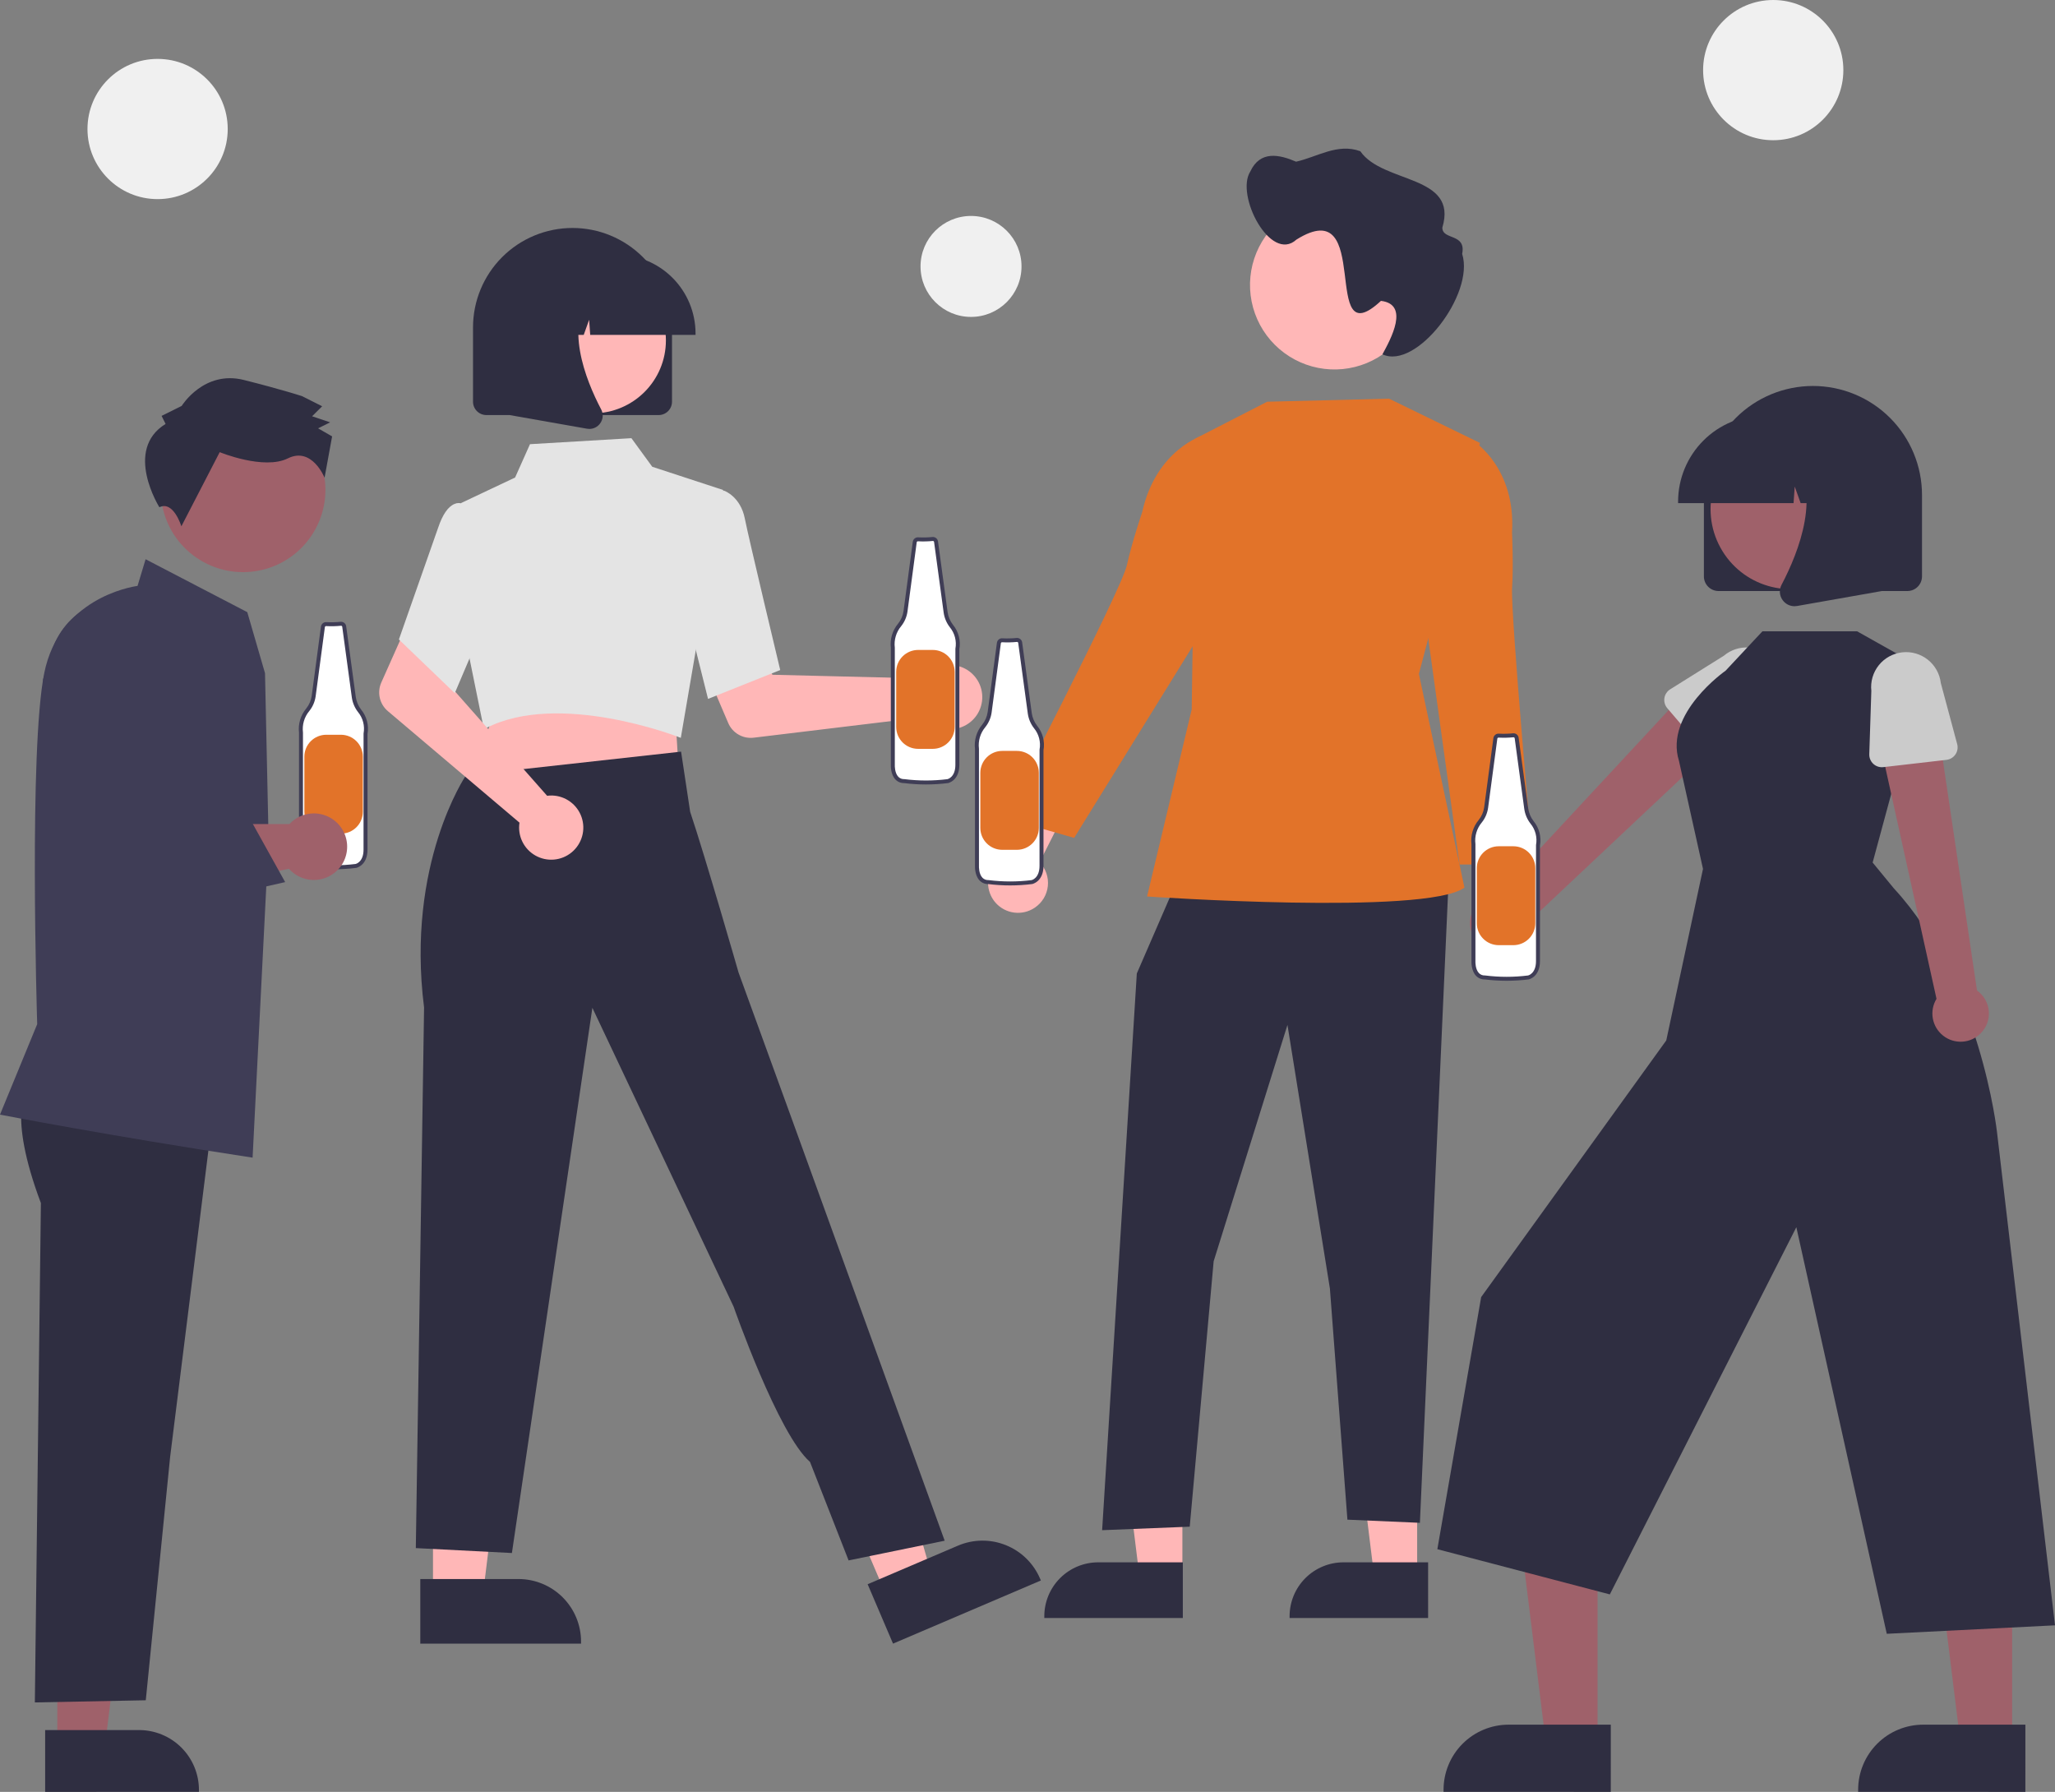 <svg width="367" height="320" viewBox="0 0 367 320" fill="none" xmlns="http://www.w3.org/2000/svg">
<rect x="0" y="0" width="367" height="320" fill="#808080" stroke="none"/>
<g clip-path="url(#clip0_1519_2063)">
<path d="M60.872 111.398C60.014 111.484 59.149 111.505 58.288 111.458C58.141 111.442 57.993 111.484 57.877 111.576C57.761 111.667 57.686 111.801 57.667 111.947L56.019 124.311C55.892 125.208 55.525 126.055 54.955 126.76C54.486 127.322 54.137 127.973 53.93 128.675C53.724 129.377 53.663 130.114 53.753 130.84V151.842C53.753 151.842 53.647 154.642 55.799 154.642C58.374 154.965 60.98 154.965 63.556 154.642C63.556 154.642 65.279 154.316 65.279 151.732V131.053C65.41 130.331 65.383 129.59 65.2 128.88C65.016 128.17 64.68 127.508 64.215 126.941C63.665 126.233 63.309 125.393 63.184 124.506L61.471 111.884C61.452 111.742 61.379 111.612 61.268 111.522C61.157 111.432 61.015 111.388 60.872 111.398Z" fill="white"/>
<path d="M59.67 155.238C58.368 155.238 57.068 155.157 55.776 154.996C55.488 155.003 55.201 154.95 54.934 154.841C54.666 154.731 54.425 154.568 54.224 154.361C53.348 153.451 53.397 151.894 53.399 151.828L53.399 130.861C53.308 130.091 53.374 129.309 53.595 128.565C53.816 127.821 54.186 127.129 54.683 126.533C55.21 125.878 55.55 125.093 55.668 124.261L57.316 111.9C57.348 111.663 57.472 111.447 57.66 111.298C57.849 111.15 58.088 111.081 58.326 111.106C59.163 111.15 60.003 111.13 60.837 111.045L60.847 111.044C61.079 111.028 61.31 111.1 61.491 111.247C61.672 111.394 61.791 111.604 61.823 111.835L63.535 124.458C63.653 125.284 63.984 126.065 64.495 126.723C64.988 127.325 65.345 128.027 65.541 128.779C65.738 129.532 65.769 130.318 65.633 131.084V151.732C65.633 154.576 63.642 154.986 63.622 154.99C62.311 155.155 60.991 155.238 59.67 155.238ZM58.24 111.811C58.187 111.808 58.135 111.825 58.094 111.859C58.054 111.892 58.027 111.94 58.019 111.992L56.37 124.358C56.235 125.319 55.841 126.227 55.231 126.983C54.793 127.508 54.467 128.117 54.273 128.773C54.08 129.429 54.023 130.117 54.105 130.796L54.108 130.84V151.841C54.107 151.868 54.07 153.181 54.736 153.871C54.874 154.011 55.04 154.121 55.223 154.192C55.406 154.264 55.603 154.297 55.799 154.287L55.843 154.29C58.389 154.61 60.966 154.61 63.512 154.29C63.545 154.282 64.924 153.967 64.924 151.732L64.93 130.989C65.053 130.318 65.028 129.629 64.857 128.968C64.686 128.308 64.374 127.693 63.941 127.165C63.35 126.407 62.968 125.507 62.833 124.555L61.12 111.931C61.113 111.879 61.086 111.832 61.046 111.799C61.005 111.766 60.954 111.749 60.902 111.751C60.027 111.839 59.147 111.859 58.269 111.812C58.259 111.811 58.249 111.811 58.24 111.811Z" fill="#3F3D56"/>
<path d="M58.27 131.216H60.883C61.922 131.216 62.918 131.628 63.653 132.363C64.387 133.098 64.8 134.094 64.8 135.133V144.962C64.8 146 64.387 146.997 63.653 147.731C62.918 148.466 61.922 148.878 60.883 148.878H58.27C57.231 148.878 56.235 148.466 55.5 147.731C54.765 146.997 54.352 146 54.352 144.962V135.133C54.352 134.618 54.454 134.109 54.651 133.634C54.848 133.158 55.136 132.727 55.5 132.363C55.864 131.999 56.295 131.711 56.771 131.514C57.246 131.317 57.755 131.216 58.27 131.216Z" fill="#E27329"/>
<path d="M10.235 311.744H18.753L22.806 278.894L10.233 278.894L10.235 311.744Z" fill="#9F616A"/>
<path d="M8.062 308.964L24.838 308.963H24.839C27.674 308.963 30.393 310.089 32.398 312.094C34.403 314.098 35.529 316.817 35.529 319.652V319.999L8.063 320L8.062 308.964Z" fill="#2F2E41"/>
<path d="M4.879 194.409C4.879 194.409 1.188 198.582 7.301 214.846L6.224 304.028L26.034 303.642L30.389 260.139L38.317 196.657L4.879 194.409Z" fill="#2F2E41"/>
<path d="M45.111 206.739L44.895 206.706C19.552 202.841 0.428 199.137 0.238 199.1L0 199.054L6.643 182.898C6.591 181.21 5.153 133.803 7.906 120.183C10.571 106.998 23.133 104.837 24.564 104.634L26.002 99.872L44.161 109.32L47.328 120.218L47.971 150.088L45.111 206.739Z" fill="#3F3D56"/>
<path d="M56.049 145.261C55.231 145.261 54.422 145.43 53.673 145.757C52.924 146.085 52.25 146.564 51.695 147.164H21.172L9.992 149.544L11.828 163.7L51.599 155.148C52.258 155.891 53.092 156.458 54.026 156.796C54.96 157.134 55.964 157.233 56.946 157.084C57.928 156.935 58.857 156.542 59.648 155.941C60.439 155.341 61.067 154.551 61.474 153.646C61.882 152.74 62.056 151.747 61.981 150.757C61.906 149.766 61.584 148.811 61.044 147.977C60.505 147.143 59.765 146.458 58.892 145.983C58.02 145.509 57.042 145.26 56.049 145.261Z" fill="#9F616A"/>
<path d="M56.314 94.521C60.211 87.394 57.591 78.457 50.462 74.561C43.333 70.665 34.395 73.284 30.498 80.412C26.601 87.539 29.221 96.476 36.35 100.372C43.479 104.268 52.417 101.649 56.314 94.521Z" fill="#9F616A"/>
<path d="M29.571 75.708L28.858 74.272L32.446 72.49C32.446 72.49 36.405 66.05 43.568 67.86C50.731 69.669 53.954 70.753 53.954 70.753L57.533 72.553L55.737 74.341L58.959 75.424L56.806 76.493L59.312 77.933L57.963 85.313C57.963 85.313 55.723 79.715 51.417 81.855C47.111 83.993 39.235 80.749 39.235 80.749L32.392 93.99C32.392 93.99 30.98 89.348 28.463 90.586C28.463 90.586 22.033 80.347 29.571 75.708Z" fill="#2F2E41"/>
<path d="M12.023 166.353L8.533 155.972L7.688 121.367L9.176 116.457C9.711 114.69 10.598 113.049 11.783 111.633C12.967 110.216 14.426 109.054 16.071 108.215C17.716 107.375 19.513 106.877 21.356 106.749C23.198 106.621 25.047 106.866 26.792 107.47C28.538 108.073 30.143 109.023 31.512 110.262C32.881 111.501 33.986 113.004 34.761 114.68C35.536 116.356 35.964 118.171 36.02 120.017C36.076 121.862 35.759 123.7 35.087 125.42L27.116 145.844L27.521 146.631L44.791 146.491L50.926 157.531L12.023 166.353Z" fill="#3F3D56"/>
<path d="M184.815 162.088C185.46 161.654 186.002 161.084 186.402 160.418C186.802 159.752 187.052 159.006 187.133 158.233C187.214 157.461 187.124 156.68 186.87 155.945C186.617 155.211 186.205 154.541 185.665 153.983L194.178 137.123L184.427 138.254L177.838 154.091C176.96 155.061 176.469 156.319 176.457 157.627C176.445 158.935 176.914 160.202 177.774 161.188C178.634 162.174 179.826 162.81 181.124 162.975C182.422 163.141 183.735 162.825 184.815 162.088Z" fill="#FFB7B7"/>
<path d="M253.088 281.512L245.415 281.511L241.766 251.924L253.089 251.925L253.088 281.512Z" fill="#FFB7B7"/>
<path d="M255.044 288.947L230.307 288.947V288.634C230.307 286.08 231.321 283.632 233.127 281.827C234.933 280.021 237.382 279.007 239.935 279.007H239.936L255.045 279.007L255.044 288.947Z" fill="#2F2E41"/>
<path d="M211.161 281.512L203.489 281.511L199.839 251.924L211.162 251.925L211.161 281.512Z" fill="#FFB7B7"/>
<path d="M211.24 288.947L186.502 288.947V288.634C186.502 286.08 187.517 283.632 189.322 281.827C191.128 280.021 193.577 279.007 196.131 279.007H196.131L211.24 279.007L211.24 288.947Z" fill="#2F2E41"/>
<path d="M210.532 156.55L203.023 173.847L196.828 273.268L212.473 272.642L216.745 225.248L229.926 183.035L237.504 230.095L240.633 271.39L253.578 271.951L258.737 156.55H210.532Z" fill="#2F2E41"/>
<path d="M248.069 71.197L226.304 71.742L213.526 78.3L212.825 126.689L204.855 160.097C204.855 160.097 254.649 163.524 261.533 158.518L253.398 120.352L264.309 79.105L248.069 71.197Z" fill="#E27329"/>
<path d="M216.887 79.103L214.861 77.734C214.861 77.734 206.467 80.25 203.986 91.441C203.986 91.441 202.087 97.055 201.254 100.915C200.299 105.343 179.2 146.012 179.2 146.012L191.832 149.635L214.991 112.189L216.887 79.103Z" fill="#E27329"/>
<path d="M263.968 168.293C263.468 167.698 263.105 167.001 262.904 166.25C262.703 165.5 262.669 164.714 262.804 163.949C262.939 163.184 263.241 162.458 263.687 161.822C264.133 161.186 264.714 160.655 265.387 160.268L261.854 141.715L270.915 145.49L272.881 162.53C273.457 163.704 273.582 165.049 273.233 166.31C272.883 167.57 272.083 168.659 270.985 169.369C269.886 170.08 268.565 170.362 267.272 170.164C265.979 169.966 264.803 169.3 263.968 168.293Z" fill="#FFB7B7"/>
<path d="M261.034 79.682L263.359 78.926C263.359 78.926 270.733 83.658 270.032 95.099C270.032 95.099 270.308 101.019 270.044 104.959C269.741 109.479 273.799 154.388 273.799 154.388H260.657L255.025 113.719L261.034 79.682Z" fill="#E27329"/>
<path d="M253.412 50.897C253.412 53.88 252.527 56.797 250.869 59.278C249.211 61.758 246.855 63.692 244.098 64.834C241.341 65.975 238.307 66.274 235.38 65.692C232.454 65.11 229.765 63.673 227.655 61.563C225.545 59.454 224.108 56.766 223.526 53.84C222.944 50.913 223.243 47.88 224.385 45.124C225.527 42.367 227.461 40.011 229.942 38.354C232.423 36.696 235.34 35.812 238.324 35.812C242.315 35.802 246.147 37.377 248.977 40.192C251.806 43.007 253.402 46.831 253.412 50.822C253.412 50.847 253.412 50.872 253.412 50.897Z" fill="#FFB7B7"/>
<path d="M223.286 30.634C225.054 26.834 228.474 27.586 231.465 28.874C235.253 28.034 238.856 25.518 242.937 27.006C246.958 32.852 260.456 31.132 257.584 40.65C257.58 42.931 261.876 41.603 261.126 45.339C263.402 52.527 252.912 66.141 246.89 63.274C248.379 60.545 251.781 54.346 246.621 53.731C235.52 64.059 245.476 34.066 231.528 42.788C226.909 47.014 220.587 34.861 223.286 30.634Z" fill="#2F2E41"/>
<path d="M266.609 169.797C267.327 169.941 268.069 169.927 268.781 169.753C269.493 169.58 270.159 169.253 270.731 168.795C271.303 168.337 271.768 167.759 272.093 167.102C272.417 166.445 272.594 165.724 272.61 164.992L310.493 129.34L301.969 122.542L267.347 159.814C266.114 159.869 264.944 160.373 264.059 161.233C263.173 162.093 262.634 163.247 262.543 164.478C262.452 165.708 262.816 166.929 263.565 167.91C264.314 168.89 265.397 169.562 266.609 169.797Z" fill="#9F616A"/>
<path d="M305.126 135.103L297.756 126.467C297.546 126.222 297.392 125.934 297.303 125.623C297.215 125.312 297.195 124.986 297.244 124.667C297.293 124.347 297.41 124.043 297.588 123.773C297.765 123.503 297.999 123.274 298.273 123.103L307.868 117.097C309.131 116.032 310.766 115.51 312.413 115.648C314.061 115.785 315.586 116.57 316.656 117.83C317.725 119.091 318.251 120.724 318.118 122.371C317.984 124.019 317.203 125.546 315.946 126.619L308.53 135.122C308.318 135.365 308.055 135.56 307.761 135.693C307.467 135.826 307.147 135.894 306.824 135.892C306.501 135.89 306.182 135.819 305.889 135.683C305.596 135.547 305.336 135.349 305.126 135.103Z" fill="#CBCBCB"/>
<path d="M285.307 311.023L276.044 311.022L271.638 275.302L285.308 275.302L285.307 311.023Z" fill="#9F616A"/>
<path d="M287.669 320L257.803 319.998V319.621C257.803 316.538 259.028 313.582 261.208 311.402C263.388 309.223 266.344 307.998 269.428 307.998H269.428L287.67 307.999L287.669 320Z" fill="#2F2E41"/>
<path d="M359.347 311.023L350.084 311.022L345.678 275.302L359.349 275.302L359.347 311.023Z" fill="#9F616A"/>
<path d="M361.709 320L331.843 319.998V319.621C331.843 316.538 333.068 313.582 335.248 311.402C337.428 309.223 340.385 307.998 343.468 307.998H343.468L361.71 307.999L361.709 320Z" fill="#2F2E41"/>
<path d="M334.432 154.038L343.769 119.548L331.657 112.741H314.75L308.174 119.775C308.174 119.775 297.188 127.418 299.847 135.886L304.137 155.173L297.576 185.805L264.519 231.64L256.694 276.662L287.497 284.736L320.806 219.16L336.956 291.77L367 290.259L356.647 202.22C356.647 202.22 353.696 175.4 338.226 158.654L334.432 154.038Z" fill="#2F2E41"/>
<path d="M353.714 184.554C354.235 184.038 354.636 183.414 354.89 182.727C355.143 182.039 355.243 181.304 355.181 180.574C355.12 179.844 354.9 179.136 354.535 178.5C354.17 177.864 353.671 177.316 353.072 176.894L345.827 128.029L335.43 131.312L345.838 178.374C345.196 179.427 344.963 180.68 345.182 181.894C345.402 183.108 346.06 184.2 347.031 184.961C348.001 185.723 349.218 186.103 350.45 186.027C351.682 185.952 352.843 185.428 353.714 184.554Z" fill="#9F616A"/>
<path d="M347.617 135.698L336.338 136.999C336.017 137.036 335.692 137.003 335.384 136.903C335.077 136.803 334.795 136.638 334.557 136.419C334.32 136.201 334.132 135.933 334.007 135.635C333.882 135.338 333.823 135.016 333.833 134.693L334.199 123.381C334.019 121.738 334.498 120.091 335.53 118.801C336.563 117.511 338.066 116.683 339.708 116.498C341.351 116.314 342.999 116.788 344.293 117.817C345.586 118.846 346.419 120.346 346.608 121.987L349.531 132.884C349.615 133.196 349.63 133.522 349.577 133.84C349.523 134.159 349.401 134.462 349.219 134.729C349.037 134.996 348.8 135.221 348.524 135.388C348.248 135.556 347.938 135.661 347.617 135.698Z" fill="#CBCBCB"/>
<path d="M304.297 102.933V88.401C304.297 83.237 306.349 78.284 310.001 74.632C313.654 70.98 318.607 68.929 323.773 68.929C328.938 68.929 333.892 70.98 337.544 74.632C341.197 78.284 343.249 83.237 343.249 88.401V102.933C343.248 103.627 342.972 104.292 342.482 104.782C341.991 105.273 341.326 105.548 340.633 105.549H306.913C306.219 105.548 305.554 105.273 305.064 104.782C304.574 104.292 304.298 103.627 304.297 102.933Z" fill="#2F2E41"/>
<path d="M326.619 103.461C333.539 99.679 336.082 91.005 332.299 84.086C328.517 77.168 319.841 74.625 312.921 78.407C306.001 82.189 303.458 90.864 307.241 97.782C311.023 104.701 319.699 107.243 326.619 103.461Z" fill="#9F616A"/>
<path d="M299.689 89.564C299.694 85.48 301.319 81.565 304.207 78.677C307.095 75.789 311.011 74.165 315.096 74.16H318.003C322.087 74.165 326.003 75.789 328.892 78.677C331.78 81.565 333.404 85.48 333.409 89.564V89.855H327.266L325.171 83.989L324.752 89.855H321.577L320.52 86.895L320.308 89.855H299.689V89.564Z" fill="#2F2E41"/>
<path d="M318.365 107.182C318.077 106.792 317.905 106.328 317.869 105.844C317.832 105.36 317.934 104.875 318.161 104.446C321.241 98.588 325.554 87.764 319.829 81.088L319.418 80.608H336.038V105.557L320.94 108.22C320.787 108.247 320.632 108.261 320.477 108.261C320.065 108.261 319.658 108.163 319.291 107.976C318.924 107.788 318.607 107.516 318.365 107.182Z" fill="#2F2E41"/>
<path d="M165.606 120.468C165.396 120.685 165.202 120.918 165.028 121.165L137.948 120.502L134.789 114.73L125.454 118.359L130.054 129.12C130.425 129.989 131.069 130.715 131.888 131.187C132.707 131.66 133.657 131.854 134.596 131.741L165.191 128.045C165.912 128.959 166.895 129.631 168.008 129.972C169.121 130.314 170.312 130.308 171.422 129.957C172.532 129.605 173.508 128.924 174.222 128.004C174.935 127.084 175.351 125.968 175.415 124.806C175.479 123.643 175.187 122.489 174.579 121.497C173.97 120.504 173.074 119.72 172.009 119.249C170.944 118.778 169.761 118.643 168.618 118.861C167.474 119.078 166.424 119.639 165.606 120.468Z" fill="#FFB7B7"/>
<path d="M77.33 284.898H86.234L90.469 250.56L77.328 250.56L77.33 284.898Z" fill="#FFB7B7"/>
<path d="M75.059 281.992L92.594 281.991H92.594C95.558 281.991 98.4 283.169 100.496 285.264C102.592 287.359 103.769 290.201 103.769 293.164V293.527L75.059 293.528L75.059 281.992Z" fill="#2F2E41"/>
<path d="M158.182 284.7L166.37 281.203L156.774 247.961L144.689 253.123L158.182 284.7Z" fill="#FFB7B7"/>
<path d="M154.951 282.92L171.076 276.032L171.077 276.032C173.803 274.868 176.879 274.834 179.629 275.938C182.38 277.042 184.579 279.192 185.743 281.917L185.886 282.251L159.484 293.528L154.951 282.92Z" fill="#2F2E41"/>
<path d="M120.609 127.906L121.253 138.338L102.433 140.352L82.739 142.459L88.535 126.618L120.609 127.906Z" fill="#FFB7B7"/>
<path d="M121.271 131.649C121.058 131.565 99.8 123.297 86.742 130.058L86.421 130.224L83.816 117.405L82.332 89.843L91.99 85.28L94.65 79.325L112.763 78.253L116.485 83.357L129.158 87.509L121.584 131.773L121.271 131.649Z" fill="#E4E4E4"/>
<path d="M121.937 106.772L124.177 89.171L129.278 87.618L129.364 87.65C129.482 87.693 132.255 88.754 133.013 92.592C133.742 96.275 139.228 119.198 139.284 119.429L139.339 119.659L126.448 124.815L121.937 106.772Z" fill="#E4E4E4"/>
<path d="M151.55 278.666L168.709 275.147L141.284 199.483L131.898 173.675C131.898 173.675 125.944 152.983 123.255 144.975L121.632 134.23L83.207 138.483C83.207 138.483 72.475 154.241 75.735 179.926L74.261 276.466L91.42 277.346L105.792 179.981L131.018 233.356C131.018 233.356 138.968 256.133 144.657 261.07L151.55 278.666Z" fill="#2F2E41"/>
<path d="M98.615 142.066C98.313 142.059 98.011 142.076 97.711 142.116L79.786 121.811L81.871 115.571L72.863 111.193L68.097 121.882C67.712 122.746 67.618 123.711 67.828 124.633C68.038 125.554 68.542 126.383 69.264 126.994L92.776 146.913C92.596 148.063 92.772 149.241 93.278 150.289C93.784 151.338 94.598 152.207 95.61 152.781C96.623 153.356 97.787 153.609 98.946 153.506C100.106 153.404 101.207 152.95 102.103 152.207C102.999 151.463 103.647 150.465 103.961 149.344C104.276 148.223 104.241 147.033 103.863 145.932C103.484 144.831 102.779 143.872 101.842 143.181C100.905 142.49 99.779 142.102 98.615 142.066Z" fill="#FFB7B7"/>
<path d="M71.24 114.201L78.248 94.243C79.036 91.89 80.023 90.461 81.182 89.994C81.41 89.892 81.657 89.837 81.907 89.835C82.158 89.833 82.406 89.882 82.636 89.981L85.778 93.95L88.695 106.2L81.217 123.787L71.24 114.201Z" fill="#E4E4E4"/>
<path d="M117.626 74.124H86.862C86.229 74.123 85.622 73.871 85.174 73.424C84.727 72.976 84.475 72.37 84.475 71.737V58.478C84.475 53.766 86.347 49.247 89.679 45.916C93.011 42.584 97.531 40.712 102.244 40.712C106.957 40.712 111.476 42.584 114.809 45.916C118.141 49.247 120.013 53.766 120.013 58.478V71.737C120.013 72.37 119.761 72.976 119.313 73.424C118.866 73.871 118.259 74.123 117.626 74.124Z" fill="#2F2E41"/>
<path d="M105.895 73.814C113.09 73.814 118.923 67.982 118.923 60.788C118.923 53.594 113.09 47.763 105.895 47.763C98.7 47.763 92.867 53.594 92.867 60.788C92.867 67.982 98.7 73.814 105.895 73.814Z" fill="#FFB7B7"/>
<path d="M124.217 59.804H105.405L105.212 57.103L104.248 59.804H101.351L100.969 54.452L99.057 59.804H93.452V59.538C93.456 55.812 94.939 52.24 97.574 49.605C100.209 46.971 103.782 45.489 107.508 45.484H110.161C113.887 45.489 117.46 46.971 120.095 49.605C122.731 52.24 124.213 55.812 124.217 59.538L124.217 59.804Z" fill="#2F2E41"/>
<path d="M105.251 76.599C105.109 76.599 104.968 76.586 104.829 76.561L91.054 74.131V51.369H106.217L105.842 51.807C100.619 57.897 104.554 67.773 107.364 73.118C107.571 73.51 107.664 73.952 107.631 74.394C107.598 74.835 107.441 75.258 107.177 75.615C106.957 75.919 106.668 76.167 106.333 76.338C105.998 76.51 105.627 76.599 105.251 76.599Z" fill="#2F2E41"/>
<path d="M270.259 131.312C269.4 131.399 268.536 131.419 267.674 131.372C267.528 131.356 267.38 131.398 267.264 131.49C267.148 131.581 267.073 131.715 267.054 131.861L265.406 144.225C265.279 145.122 264.911 145.969 264.342 146.674C263.873 147.236 263.524 147.887 263.317 148.589C263.11 149.291 263.05 150.028 263.14 150.754V171.756C263.14 171.756 263.034 174.556 265.186 174.556C267.761 174.879 270.367 174.879 272.943 174.556C272.943 174.556 274.665 174.23 274.665 171.646V150.967C274.797 150.245 274.77 149.504 274.586 148.794C274.403 148.084 274.067 147.422 273.602 146.855C273.052 146.147 272.696 145.308 272.57 144.42L270.858 131.798C270.838 131.656 270.766 131.527 270.654 131.436C270.543 131.346 270.402 131.302 270.259 131.312Z" fill="white"/>
<path d="M269.057 175.152C267.755 175.152 266.455 175.071 265.163 174.91C264.874 174.917 264.588 174.864 264.32 174.755C264.053 174.645 263.812 174.482 263.611 174.275C262.735 173.365 262.784 171.808 262.786 171.742L262.786 150.776C262.694 150.005 262.761 149.223 262.982 148.479C263.203 147.735 263.573 147.043 264.07 146.447C264.597 145.792 264.937 145.007 265.055 144.175L266.703 131.814C266.735 131.577 266.858 131.361 267.047 131.213C267.235 131.064 267.474 130.995 267.713 131.02C268.55 131.064 269.39 131.044 270.224 130.959L270.233 130.958C270.466 130.942 270.697 131.014 270.878 131.161C271.059 131.308 271.178 131.518 271.209 131.749L272.922 144.372C273.039 145.198 273.37 145.979 273.882 146.637C274.375 147.239 274.731 147.941 274.928 148.693C275.124 149.446 275.156 150.232 275.02 150.998V171.646C275.02 174.49 273.029 174.9 273.009 174.904C271.698 175.069 270.378 175.152 269.057 175.152ZM267.626 131.725C267.574 131.722 267.522 131.739 267.481 131.773C267.44 131.806 267.414 131.854 267.406 131.906L265.757 144.272C265.621 145.234 265.228 146.141 264.618 146.897C264.18 147.422 263.854 148.031 263.66 148.687C263.466 149.343 263.409 150.031 263.492 150.71L263.495 150.754V171.755C263.494 171.782 263.457 173.095 264.123 173.785C264.261 173.925 264.427 174.035 264.61 174.107C264.793 174.178 264.989 174.211 265.186 174.201L265.23 174.204C267.776 174.524 270.352 174.524 272.898 174.204C272.932 174.196 274.311 173.881 274.311 171.646L274.317 150.903C274.44 150.232 274.415 149.543 274.244 148.882C274.073 148.222 273.76 147.607 273.328 147.08C272.737 146.321 272.355 145.421 272.219 144.47L270.507 131.845C270.499 131.793 270.473 131.746 270.432 131.713C270.392 131.68 270.341 131.663 270.288 131.665C269.414 131.753 268.533 131.773 267.656 131.726C267.646 131.725 267.636 131.725 267.626 131.725Z" fill="#3F3D56"/>
<path d="M267.657 151.129H270.269C271.308 151.129 272.305 151.542 273.039 152.276C273.774 153.011 274.187 154.007 274.187 155.046V164.875C274.187 165.914 273.774 166.91 273.039 167.644C272.305 168.379 271.308 168.792 270.269 168.792H267.657C266.618 168.792 265.621 168.379 264.887 167.644C264.152 166.91 263.739 165.914 263.739 164.875V155.046C263.739 154.007 264.152 153.011 264.887 152.276C265.621 151.542 266.618 151.129 267.657 151.129Z" fill="#E27329"/>
<path d="M181.595 114.283C180.736 114.369 179.872 114.389 179.01 114.343C178.863 114.327 178.716 114.369 178.6 114.461C178.484 114.552 178.409 114.686 178.39 114.832L176.741 127.196C176.615 128.093 176.247 128.939 175.678 129.645C175.209 130.206 174.86 130.858 174.653 131.56C174.446 132.262 174.386 132.999 174.476 133.725V154.726C174.476 154.726 174.37 157.527 176.522 157.527C179.097 157.85 181.703 157.85 184.278 157.527C184.278 157.527 186.001 157.2 186.001 154.616V133.937C186.133 133.216 186.106 132.474 185.922 131.765C185.738 131.055 185.403 130.393 184.938 129.826C184.388 129.118 184.032 128.278 183.906 127.391L182.194 114.768C182.174 114.626 182.102 114.497 181.99 114.407C181.879 114.317 181.738 114.272 181.595 114.283Z" fill="white"/>
<path d="M180.393 158.123C179.091 158.123 177.791 158.042 176.499 157.881C176.21 157.888 175.923 157.835 175.656 157.725C175.389 157.616 175.147 157.453 174.946 157.245C174.071 156.336 174.119 154.779 174.122 154.713L174.122 133.746C174.03 132.975 174.097 132.194 174.318 131.45C174.539 130.705 174.909 130.014 175.406 129.418C175.933 128.763 176.273 127.978 176.391 127.146L178.039 114.785C178.071 114.547 178.194 114.332 178.383 114.183C178.571 114.035 178.81 113.966 179.049 113.991C179.886 114.035 180.725 114.014 181.559 113.93L181.569 113.929C181.802 113.912 182.033 113.985 182.214 114.132C182.395 114.279 182.514 114.489 182.545 114.72L184.258 127.343C184.375 128.169 184.706 128.949 185.218 129.608C185.711 130.21 186.067 130.911 186.264 131.664C186.46 132.417 186.492 133.203 186.356 133.969V154.616C186.356 157.461 184.365 157.871 184.345 157.875C183.034 158.04 181.714 158.123 180.393 158.123ZM178.962 114.695C178.91 114.693 178.858 114.71 178.817 114.744C178.776 114.777 178.749 114.825 178.742 114.877L177.093 127.242C176.957 128.204 176.564 129.111 175.954 129.867C175.516 130.392 175.19 131.002 174.996 131.658C174.802 132.314 174.745 133.002 174.828 133.681L174.831 133.725V154.726C174.83 154.752 174.792 156.066 175.459 156.756C175.597 156.896 175.763 157.005 175.946 157.077C176.129 157.149 176.325 157.181 176.522 157.172L176.566 157.175C179.112 157.494 181.688 157.494 184.234 157.175C184.268 157.167 185.647 156.852 185.647 154.616L185.653 133.874C185.775 133.203 185.751 132.513 185.58 131.853C185.409 131.193 185.096 130.578 184.664 130.05C184.073 129.292 183.691 128.392 183.555 127.44L181.843 114.816C181.835 114.764 181.809 114.717 181.768 114.684C181.728 114.65 181.676 114.633 181.624 114.636C180.749 114.724 179.869 114.744 178.991 114.697C178.982 114.696 178.972 114.695 178.962 114.695Z" fill="#3F3D56"/>
<path d="M178.993 134.101H181.605C182.644 134.101 183.641 134.513 184.375 135.248C185.11 135.982 185.523 136.979 185.523 138.017V147.846C185.523 148.885 185.11 149.881 184.375 150.616C183.641 151.351 182.644 151.763 181.605 151.763H178.993C177.954 151.763 176.957 151.351 176.223 150.616C175.488 149.881 175.075 148.885 175.075 147.846V138.017C175.075 136.979 175.488 135.982 176.223 135.248C176.957 134.513 177.954 134.101 178.993 134.101Z" fill="#E27329"/>
<path d="M166.567 96.252C165.709 96.339 164.845 96.359 163.983 96.313C163.836 96.297 163.689 96.339 163.573 96.43C163.457 96.522 163.381 96.655 163.363 96.802L161.714 109.165C161.587 110.063 161.22 110.909 160.651 111.615C160.181 112.176 159.832 112.828 159.626 113.53C159.419 114.232 159.359 114.968 159.449 115.694V136.696C159.449 136.696 159.342 139.496 161.494 139.496C164.07 139.82 166.676 139.82 169.251 139.496C169.251 139.496 170.974 139.17 170.974 136.586V115.907C171.105 115.186 171.078 114.444 170.895 113.734C170.711 113.024 170.375 112.363 169.91 111.795C169.36 111.087 169.005 110.248 168.879 109.36L167.167 96.738C167.147 96.596 167.074 96.467 166.963 96.377C166.852 96.287 166.71 96.242 166.567 96.252Z" fill="white"/>
<path d="M165.365 140.093C164.064 140.093 162.763 140.012 161.472 139.851C161.183 139.857 160.896 139.804 160.629 139.695C160.362 139.586 160.12 139.422 159.919 139.215C159.043 138.306 159.092 136.748 159.095 136.682L159.094 115.716C159.003 114.945 159.07 114.164 159.291 113.419C159.511 112.675 159.882 111.984 160.379 111.387C160.906 110.733 161.246 109.948 161.363 109.116L163.011 96.755C163.043 96.517 163.167 96.301 163.356 96.153C163.544 96.005 163.783 95.936 164.022 95.96C164.859 96.004 165.698 95.984 166.532 95.9L166.542 95.899C166.775 95.882 167.005 95.954 167.186 96.101C167.368 96.248 167.486 96.459 167.518 96.69L169.23 109.313C169.348 110.138 169.679 110.919 170.191 111.578C170.683 112.18 171.04 112.881 171.237 113.634C171.433 114.386 171.464 115.173 171.329 115.939V136.586C171.329 139.431 169.337 139.841 169.317 139.845C168.006 140.01 166.686 140.093 165.365 140.093ZM163.935 96.665C163.882 96.663 163.83 96.68 163.79 96.713C163.749 96.747 163.722 96.794 163.714 96.847L162.066 109.212C161.93 110.174 161.536 111.081 160.927 111.837C160.488 112.362 160.162 112.971 159.969 113.627C159.775 114.283 159.718 114.972 159.801 115.651L159.803 115.694V136.696C159.803 136.722 159.765 138.035 160.432 138.725C160.569 138.866 160.735 138.975 160.919 139.047C161.102 139.119 161.298 139.151 161.494 139.142L161.539 139.145C164.085 139.464 166.661 139.464 169.207 139.145C169.241 139.136 170.62 138.822 170.62 136.586L170.625 115.844C170.748 115.173 170.723 114.483 170.552 113.823C170.382 113.162 170.069 112.547 169.636 112.02C169.046 111.261 168.664 110.362 168.528 109.41L166.815 96.786C166.808 96.734 166.781 96.687 166.741 96.653C166.7 96.62 166.649 96.603 166.597 96.606C165.722 96.693 164.842 96.714 163.964 96.667C163.954 96.666 163.945 96.665 163.935 96.665Z" fill="#3F3D56"/>
<path d="M163.965 116.07H166.578C167.617 116.07 168.613 116.483 169.348 117.218C170.083 117.952 170.495 118.948 170.495 119.987V129.816C170.495 130.855 170.083 131.851 169.348 132.586C168.613 133.32 167.617 133.733 166.578 133.733H163.965C162.926 133.733 161.93 133.32 161.195 132.586C160.461 131.851 160.048 130.855 160.048 129.816V119.987C160.048 118.948 160.461 117.952 161.195 117.218C161.93 116.483 162.926 116.07 163.965 116.07Z" fill="#E27329"/>
<path d="M28.146 35.56C35.063 35.56 40.669 29.954 40.669 23.039C40.669 16.123 35.063 10.518 28.146 10.518C21.23 10.518 15.623 16.123 15.623 23.039C15.623 29.954 21.23 35.56 28.146 35.56Z" fill="#F0F0F0"/>
<path d="M316.679 25.042C323.596 25.042 329.203 19.436 329.203 12.521C329.203 5.606 323.596 0 316.679 0C309.763 0 304.156 5.606 304.156 12.521C304.156 19.436 309.763 25.042 316.679 25.042Z" fill="#F0F0F0"/>
<path d="M173.414 56.596C178.394 56.596 182.431 52.56 182.431 47.581C182.431 42.602 178.394 38.565 173.414 38.565C168.434 38.565 164.397 42.602 164.397 47.581C164.397 52.56 168.434 56.596 173.414 56.596Z" fill="#F0F0F0"/>
</g>
<defs>
<clipPath id="clip0_1519_2063">
<rect width="367" height="320" fill="white"/>
</clipPath>
</defs>
</svg>